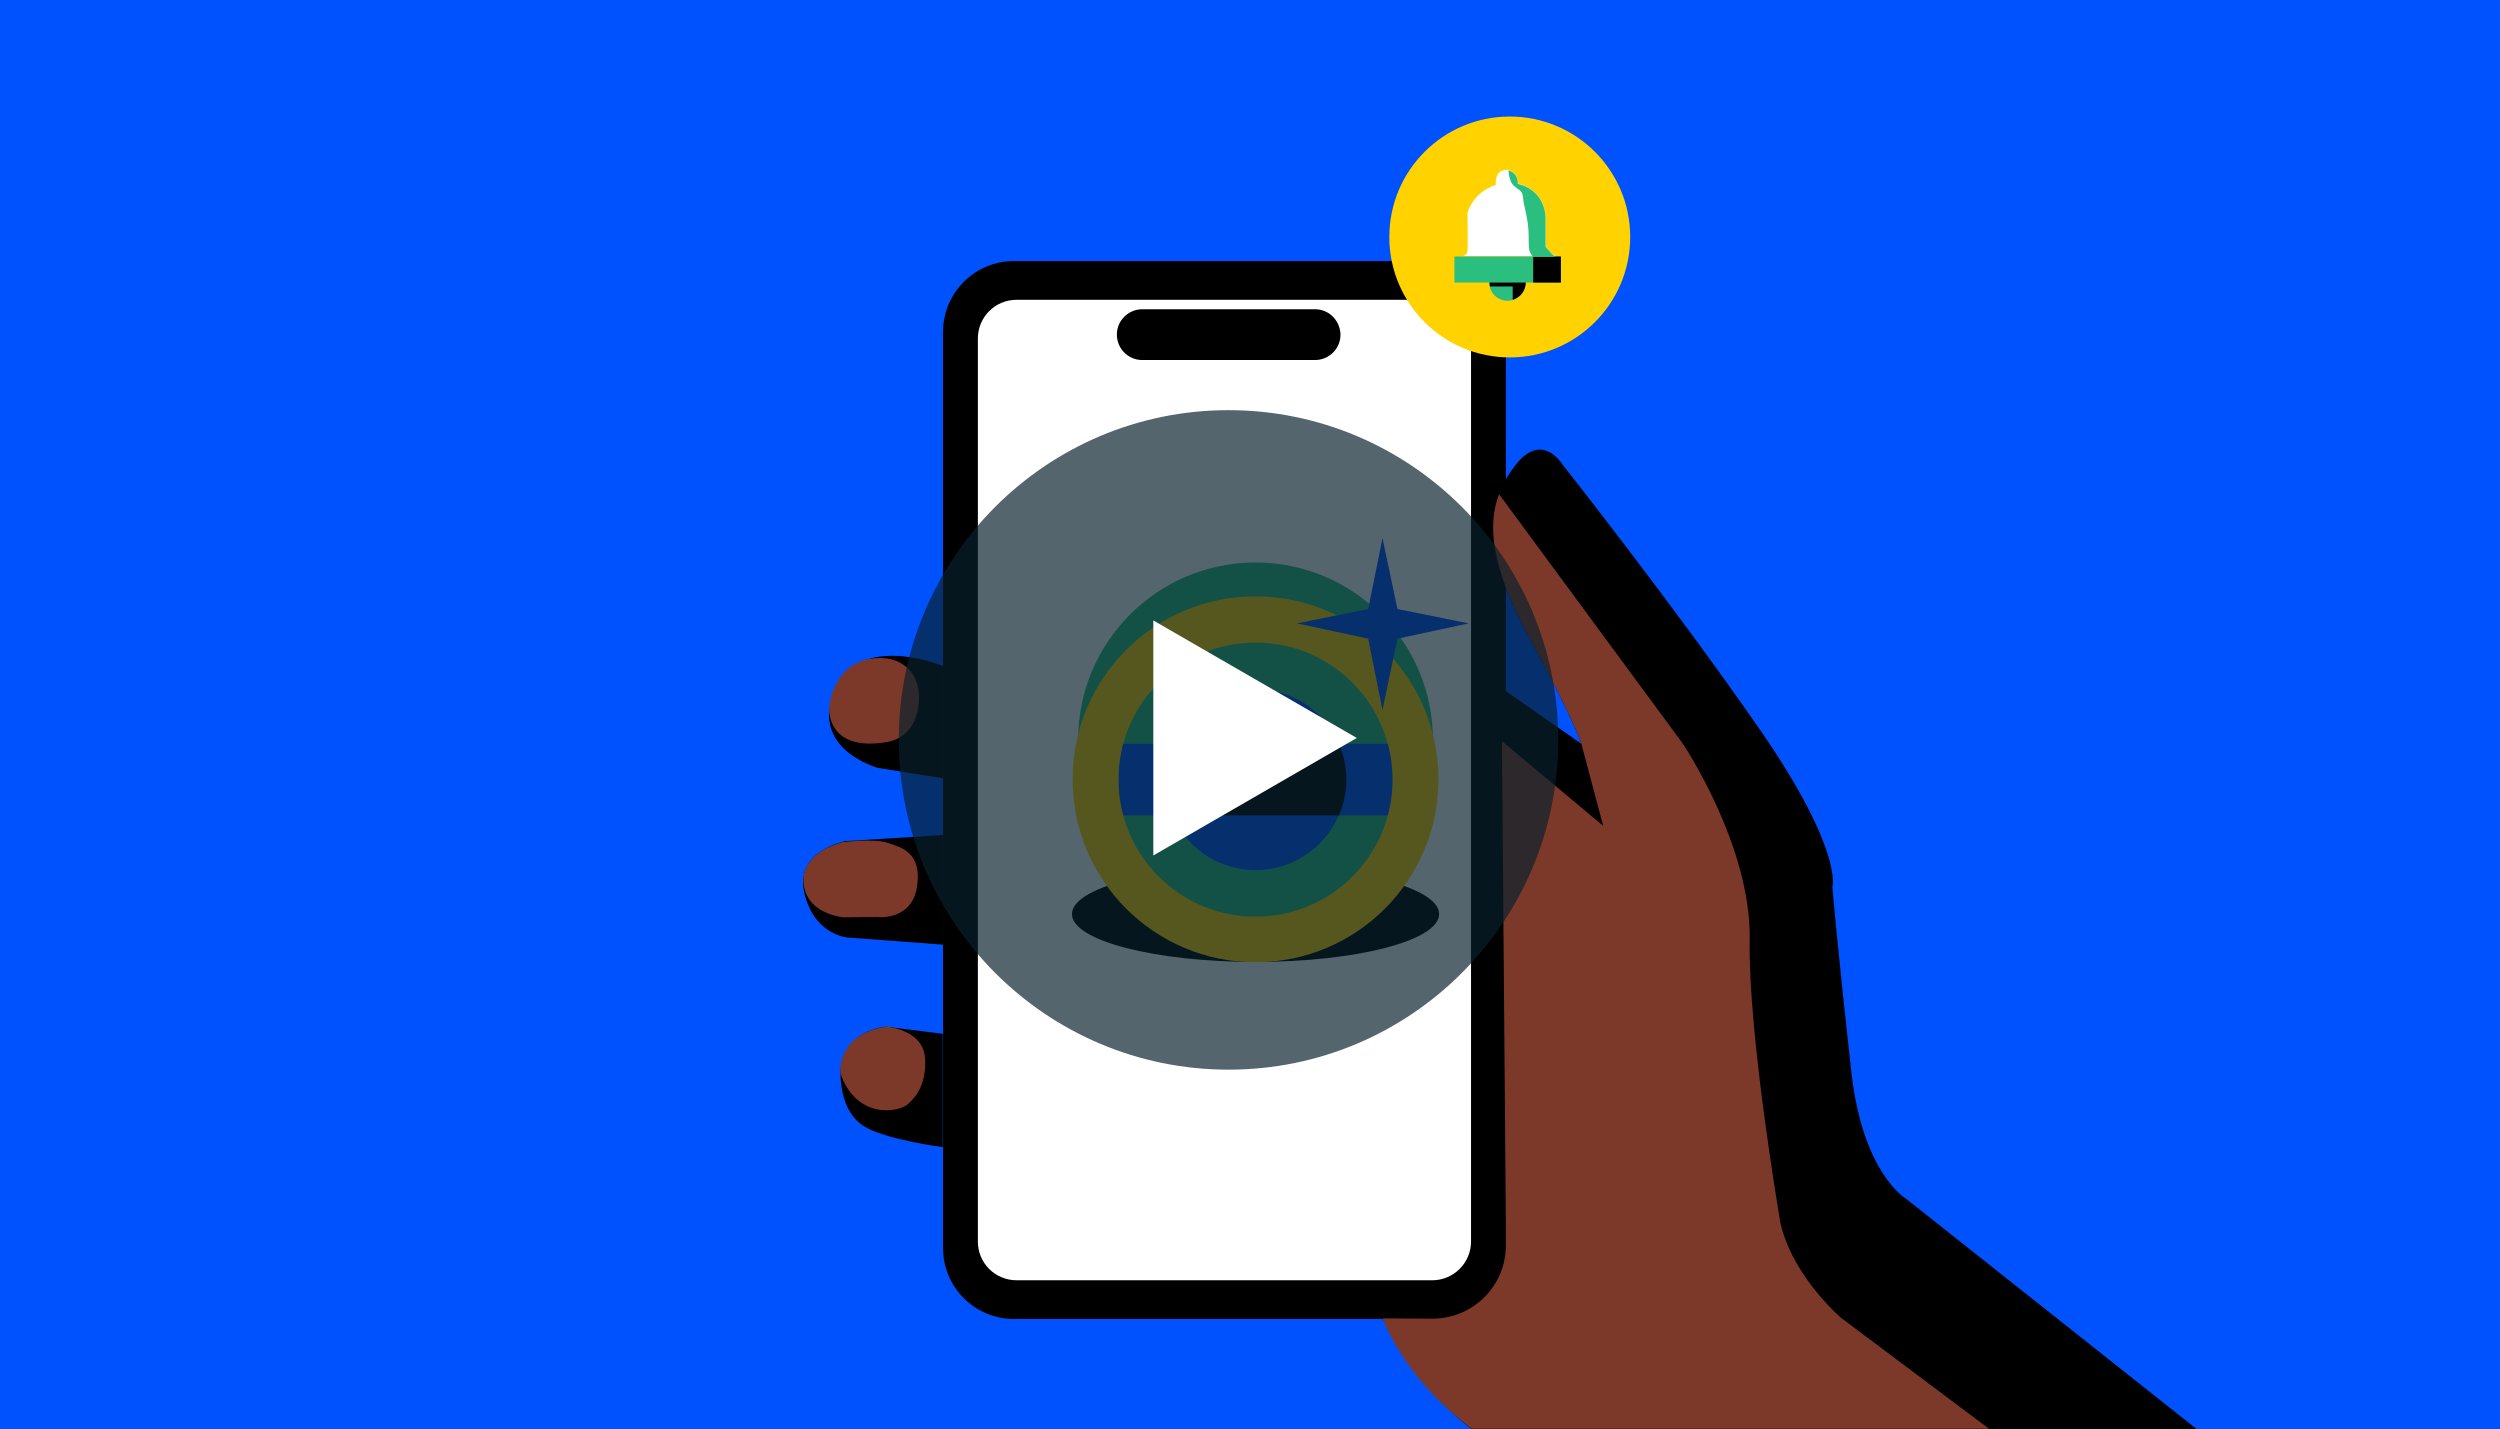<svg xmlns="http://www.w3.org/2000/svg" x="0px" y="0px"
	 viewBox="0 0 768 439" style="enable-background:new 0 0 768 439;" xml:space="preserve">
<style type="text/css">
	.st0{fill:#0052FF;}
	.st1{fill:#FFFFFF;}
	.st2{fill:#7C3929;}
	.st3{fill:#2BBF7F;}
	.st4{fill:#FFD200;}
	.st5{opacity:0.69;fill:#0A202D;}
</style>
<rect class="st0" width="768" height="439"/>
<path d="M480,142.7c0,0-6.2-10.3-14.3,0c-8,10.3-12,23.2,3.6,52.2s16.5,33.6,16.5,33.6l-24.1-16.8l-3.1,165.5l-40.2,14.7
	c0,0,12.5,31.4,33.7,47.1h222.7l-89.2-70.7c0,0-13.4-7.6-16.9-39.2c-4.1-36.8-5.8-56.6-5.8-56.6s3.6-11.1-22.7-49
	S480,142.7,480,142.7z"/>
<path d="M440.8,405.2H311.5c-12,0-21.8-9.7-21.8-21.8V102c0-12,9.7-21.8,21.8-21.8h129.3c12,0,21.8,9.7,21.8,21.8v281.5
	C462.6,395.5,452.8,405.2,440.8,405.2z"/>
<path d="M289.7,204.6c0,0-25.6-10.7-33.3,7.4c-7.8,18.2,13.3,23.9,13.3,23.9l20,3.2V204.6z"/>
<path d="M289.7,256.5l-30,1.9c0,0-15.6,3-12.6,15.9c3,13,13.3,13.7,13.3,13.7l29.3,2.2V256.5z"/>
<path d="M289.7,317.6l-17.5-2.2c0,0-13.8,1-14,14.4c0,4.1,1,13,8.1,16.7c7.2,3.8,23.3,5.9,23.3,5.9V317.6z"/>
<path class="st1" d="M440,393.3H312.3c-6.6,0-11.9-5.3-11.9-11.9V104c0-6.6,5.3-11.9,11.9-11.9H440c6.6,0,11.9,5.3,11.9,11.9v277.4
	C451.9,388,446.5,393.3,440,393.3z"/>
<path d="M404,95h-53.1c-4.2,0-7.8,3.4-7.8,7.8l0,0c0,4.2,3.4,7.8,7.8,7.8H404c4.2,0,7.8-3.4,7.8-7.8l0,0C411.7,98.5,408.3,95,404,95
	z"/>
<ellipse cx="385.7" cy="280.8" rx="56.4" ry="14.7"/>
<path class="st2" d="M565.5,404.8c-17.8-16.5-18.9-31.2-18.9-31.2s-9.6-56.2-9.1-85S517,228.5,517,228.5l-56.5-76.7
	c-3.5,9.3-2.6,21.9,8.8,43.1c15.6,29,16.5,33.6,16.5,33.6l6.7,25.2l-31.1-26l1.2,148v6.9c0,12.5-10.1,22.5-22.6,22.5l-15.2-0.1
	c0,0,6.1,18.2,27.3,33.9H611L565.5,404.8z"/>
<circle class="st3" cx="385.7" cy="227.3" r="54.5"/>
<rect x="343.6" y="228.5" class="st0" width="90.2" height="22"/>
<path class="st4" d="M385.7,183.2c-31.1,0-56.2,25.2-56.2,56.2c0,31.1,25.2,56.2,56.2,56.2c31.1,0,56.2-25.2,56.2-56.2
	C441.9,208.4,416.8,183.2,385.7,183.2z M385.7,281.6c-23.3,0-42.1-18.9-42.1-42.1c0-23.3,18.9-42.1,42.1-42.1
	c23.3,0,42.1,18.9,42.1,42.1C427.8,262.7,409,281.6,385.7,281.6z"/>
<circle class="st0" cx="385.7" cy="239.5" r="27.8"/>
<path d="M357.9,239.5c0,3.9,0.8,7.6,2.3,11h51.1c1.5-3.4,2.3-7.1,2.3-11s-0.8-7.6-2.3-11h-51.1C358.7,231.9,357.9,235.6,357.9,239.5
	z"/>
<polygon class="st0" points="429.3,187.1 424.7,165.3 420.3,187.1 398.4,191.5 420.3,196.2 424.7,218.1 429.3,196.2 451.2,191.5 "/>
<path class="st2" d="M274,202.6c0,0,8.7,1.8,8.3,12.2c0,0,0.4,11.5-10.1,13.2c-18.4,3-17.5-10.5-17.5-10.5s0.6-12.2,11.7-15
	C266.3,202.6,270.4,201.6,274,202.6z"/>
<path class="st2" d="M259,258.7c0,0,9.2-1.2,13.6,0.2s10.7,3,9.1,13.6c-1.7,10.6-12.4,9.2-12.4,9.2l-10.1,0.1
	c0,0-12.4-0.9-12.4-11.7C246.7,270,246.7,261.8,259,258.7z"/>
<path class="st2" d="M272.2,315.4c0,0,11.6,0.7,12,10c0.3,7-2.2,11.1-5.3,13.8c-3.1,2.7-15.9,4.5-20.7-9.4
	C258.2,329.8,256.7,317.8,272.2,315.4z"/>
<circle class="st4" cx="463.8" cy="72.8" r="37"/>
<circle class="st3" cx="463.1" cy="86.8" r="5.6"/>
<path class="st1" d="M448.9,78.8c0,0,1.8-0.2,1.9-1.7c0.2-1.5,0-11.7,0-11.7s1.6-6.3,8.7-8.6c0,0-0.5-4.7,3.3-4.6c0,0,3.5,0,3.5,4.2
	c0,0,7.9,1.4,8.5,10.1v9.2c0,0,1.6,2.2,3.1,3H448.9z"/>
<path d="M464.7,92.1c2.3-0.7,4-2.8,4-5.3c0-0.9-0.2-1.7-0.5-2.4h-10.1c-0.3,0.7-0.5,1.5-0.5,2.4c0,0.4,0.1,0.8,0.1,1.2h7V92.1z"/>
<rect x="446.8" y="78.8" class="st3" width="32.7" height="8"/>
<rect x="471" y="78.8" width="8.5" height="8"/>
<path class="st3" d="M474.8,75.8v-9.2c-0.6-8.8-8.5-10.1-8.5-10.1c0-3-1.8-3.9-2.9-4.1c0.1,1.5,0.5,3.7,1.7,4.7
	c1.8,1.6,2.6,1.3,2.8,3.8c0.2,2.5,1.7,6.6,1.7,11.4c0,4.8,0.1,4.9,1.3,6.6h6.9C476.5,77.9,474.8,75.8,474.8,75.8z"/>
<circle class="st5" cx="377.4" cy="227.3" r="101.3"/>
<polygon class="st1" points="416.8,226.7 354.3,190.6 354.3,262.8 "/>
</svg>
